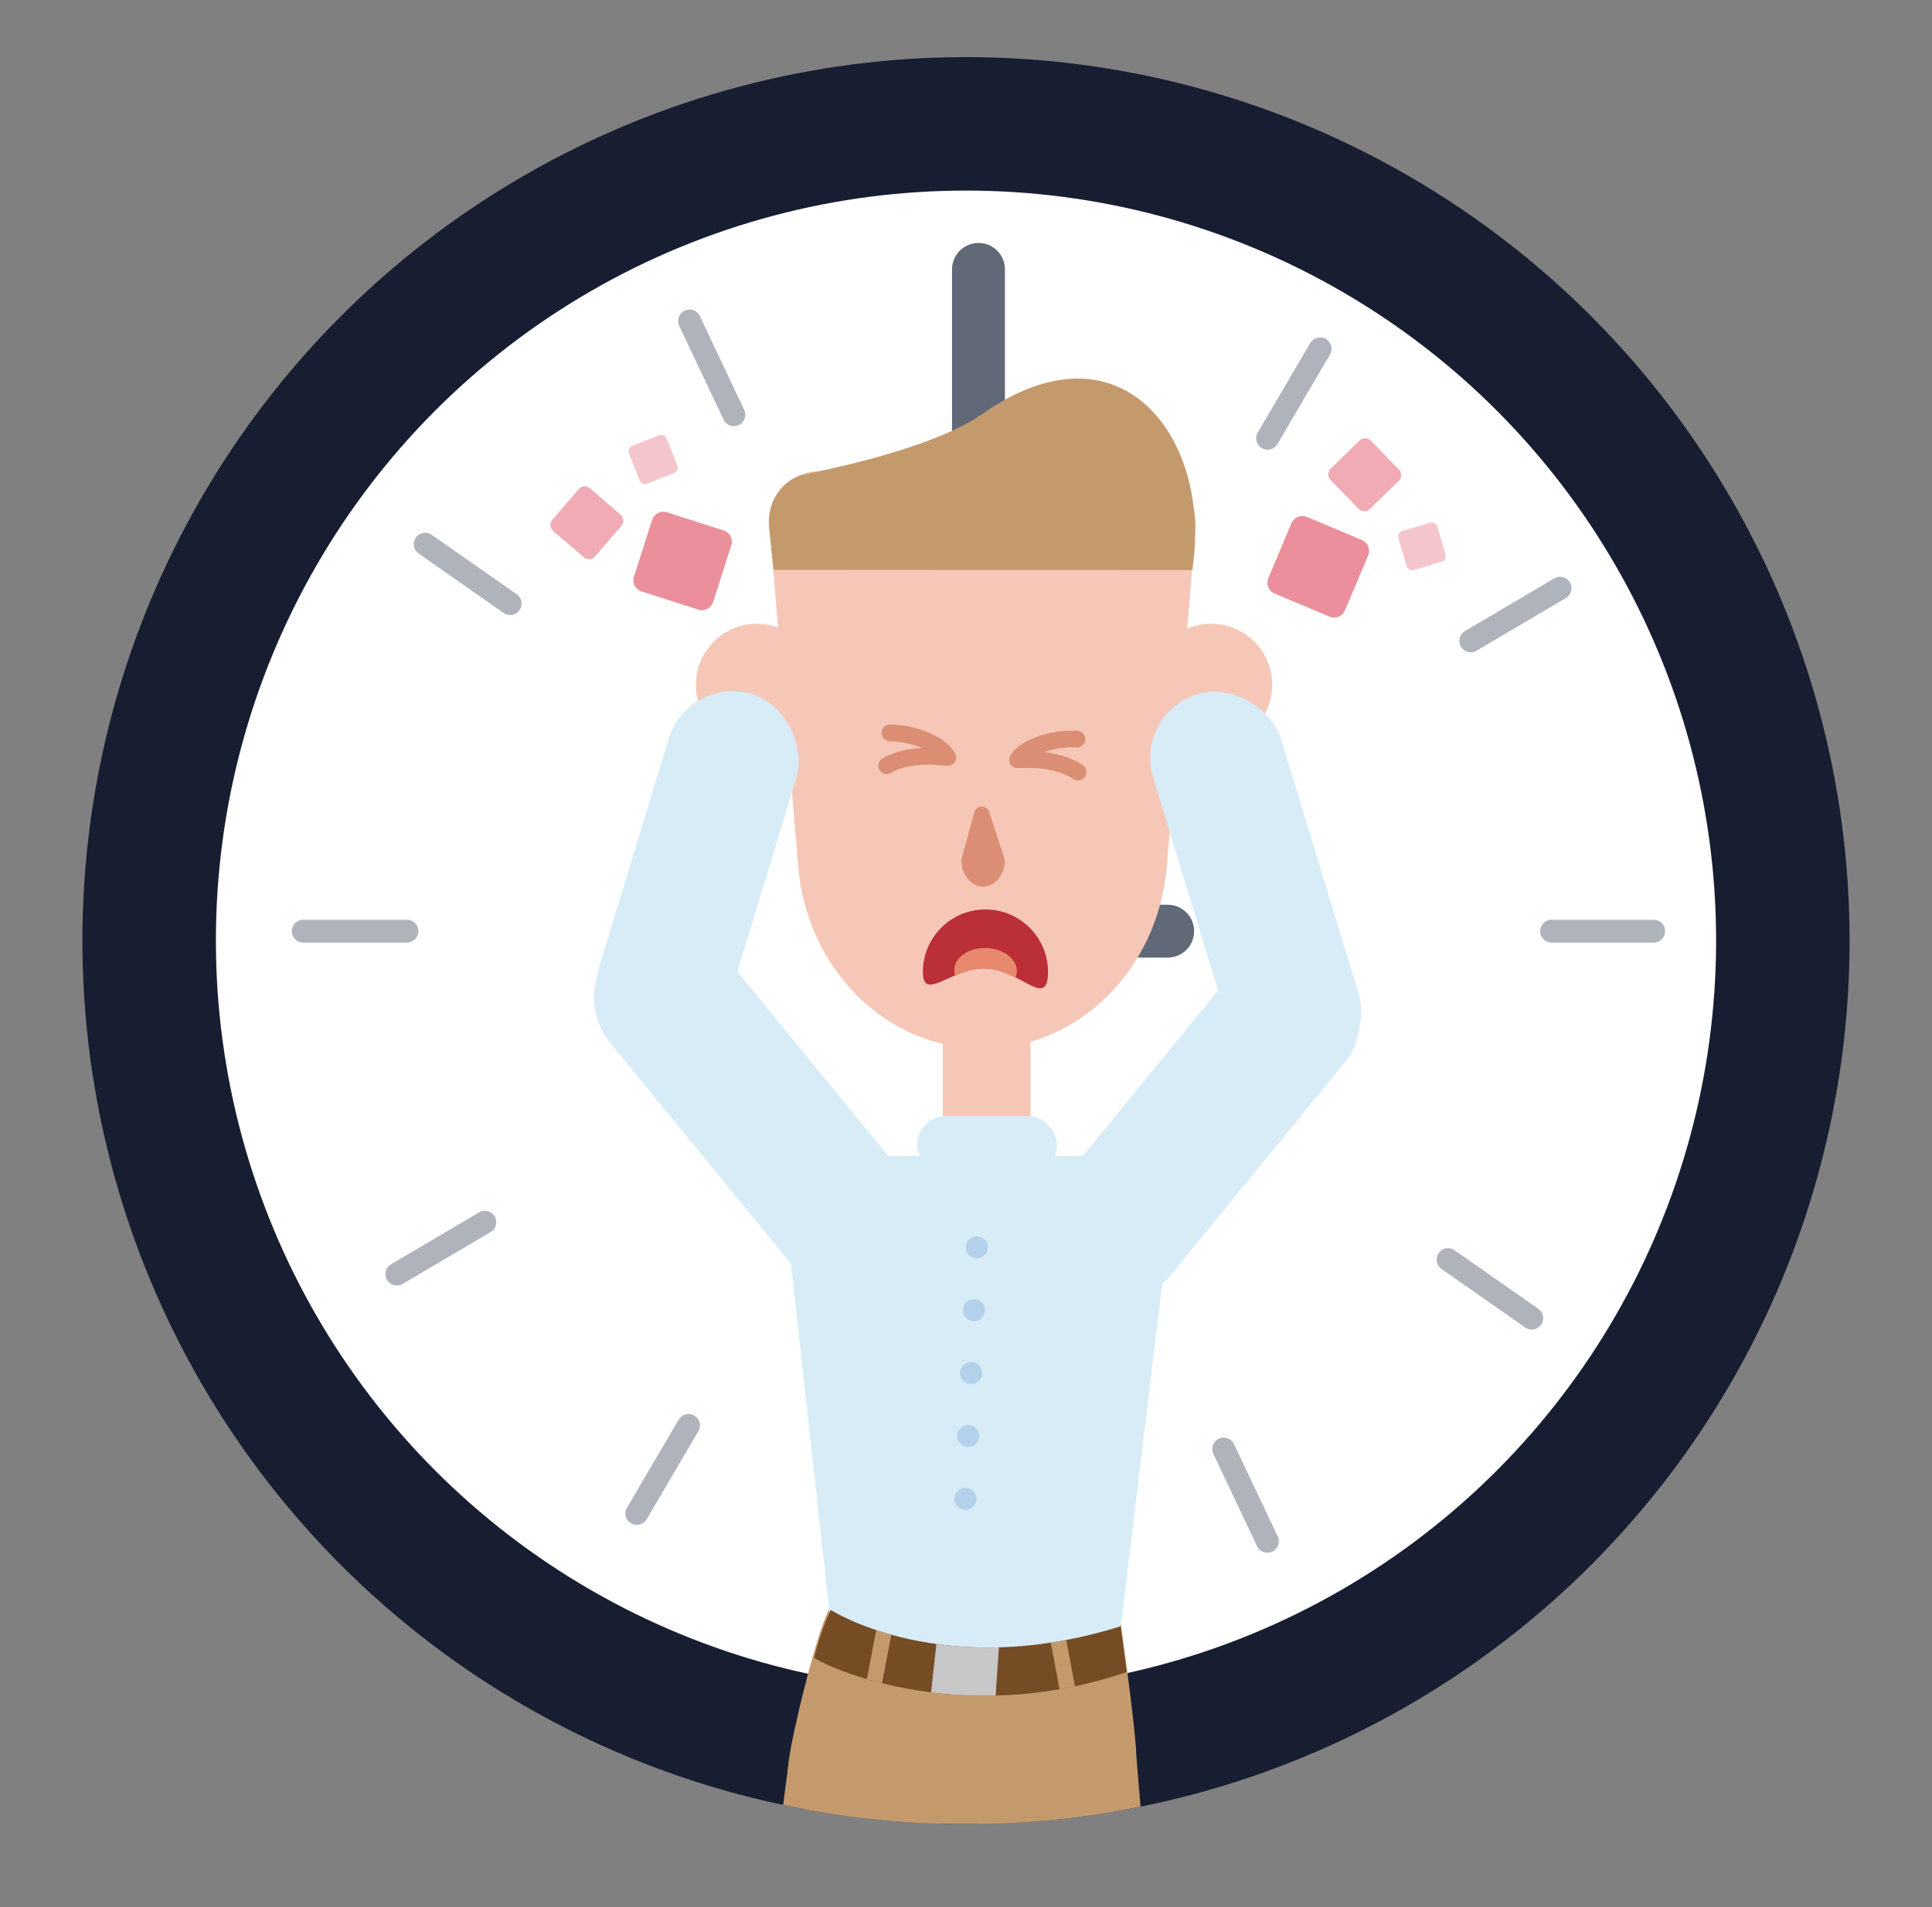 <?xml version="1.0" encoding="UTF-8"?><svg id="Layer_3" xmlns="http://www.w3.org/2000/svg" xmlns:xlink="http://www.w3.org/1999/xlink" viewBox="0 0 1380.64 1363.13"><rect x="0" y="0" width="1380.64" height="1363.13" fill="#808080" stroke="none"/><defs><clipPath id="clippath"><circle cx="690.32" cy="672.25" r="631.43" fill="none"/></clipPath><clipPath id="clippath-1"><path d="M805.23,1195.07c-125.98,42.45-222.79-8.32-223.42-10.26,4.33-18.66,11.86-34.16,11.86-34.16,0,0,79.82,51.66,207.12,11.68l4.44,32.74Z" fill="none"/></clipPath><clipPath id="clippath-2"><path d="M659.54,693.22c.82-24.67,21.49-44.01,46.16-43.19,24.67.82,44.01,21.49,43.19,46.16-.82,24.67-19.92-3.23-44.59-4.05-24.67-.82-45.58,25.75-44.76,1.07Z" fill="none"/></clipPath></defs><g clip-path="url(#clippath)"><circle cx="690.32" cy="672.25" r="631.43" fill="#181e31"/><circle cx="690.32" cy="672.25" r="536.04" fill="#fff"/><line x1="699.23" y1="1073.92" x2="699.23" y2="1148.03" fill="none" opacity=".5" stroke="#616878" stroke-linecap="round" stroke-miterlimit="10" stroke-width="16.31"/><line x1="699.23" y1="183" x2="699.23" y2="255.98" fill="none" opacity=".5" stroke="#616878" stroke-linecap="round" stroke-miterlimit="10" stroke-width="16.31"/><line x1="290.82" y1="665.52" x2="216.71" y2="665.52" fill="none" opacity=".5" stroke="#616878" stroke-linecap="round" stroke-miterlimit="10" stroke-width="16.31"/><line x1="1181.74" y1="665.52" x2="1108.77" y2="665.52" fill="none" opacity=".5" stroke="#616878" stroke-linecap="round" stroke-miterlimit="10" stroke-width="16.31"/><line x1="364.58" y1="431.41" x2="303.85" y2="388.93" fill="none" opacity=".5" stroke="#616878" stroke-linecap="round" stroke-miterlimit="10" stroke-width="16.31"/><line x1="1094.6" y1="942.1" x2="1034.8" y2="900.27" fill="none" opacity=".5" stroke="#616878" stroke-linecap="round" stroke-miterlimit="10" stroke-width="16.31"/><line x1="524.45" y1="296.39" x2="492.74" y2="229.42" fill="none" opacity=".5" stroke="#616878" stroke-linecap="round" stroke-miterlimit="10" stroke-width="16.31"/><line x1="905.71" y1="1101.62" x2="874.48" y2="1035.66" fill="none" opacity=".5" stroke="#616878" stroke-linecap="round" stroke-miterlimit="10" stroke-width="16.31"/><line x1="905.87" y1="313.24" x2="943.36" y2="249.32" fill="none" opacity=".5" stroke="#616878" stroke-linecap="round" stroke-miterlimit="10" stroke-width="16.31"/><line x1="455.09" y1="1081.71" x2="492.02" y2="1018.77" fill="none" opacity=".5" stroke="#616878" stroke-linecap="round" stroke-miterlimit="10" stroke-width="16.31"/><line x1="1051.02" y1="458.06" x2="1114.85" y2="420.41" fill="none" opacity=".5" stroke="#616878" stroke-linecap="round" stroke-miterlimit="10" stroke-width="16.31"/><line x1="283.6" y1="910.62" x2="346.46" y2="873.55" fill="none" opacity=".5" stroke="#616878" stroke-linecap="round" stroke-miterlimit="10" stroke-width="16.31"/><line x1="699.23" y1="665.52" x2="699.23" y2="192.53" fill="none" stroke="#616878" stroke-linecap="round" stroke-miterlimit="10" stroke-width="37.79"/><line x1="699.23" y1="665.52" x2="834.44" y2="665.52" fill="none" stroke="#616878" stroke-linecap="round" stroke-miterlimit="10" stroke-width="37.79"/><path d="M811.95,1254.16c0,57.24-49.61,55.21-104.75,62.83-5.11.71-10.34,1.07-15.65,1.07-10.11,0-19.9-1.32-29.23-3.81-48.38-12.89-105.43-3.42-98.74-55.44,2.53-19.71,20.23-93.98,29.87-110.63,19.58-33.85,56.18-56.63,98.1-56.63,46.91,0,92.16,27.91,109.36,68.55,0,0,11.04,78.41,11.04,94.04Z" fill="#c49a6d"/><path d="M727.07,1631.72l-30.58-366.62c-2.83-33.9,20.75-63.54,52.67-66.2h0c31.92-2.66,60.08,22.66,62.91,56.56l30.58,366.62c2.84,34.06-20.97,63.79-53.05,66.23h0c-31.78,2.43-59.71-22.85-62.53-56.59Z" fill="#c49a6d"/><rect x="673.76" y="721.17" width="62.64" height="107.13" rx="23.99" ry="23.99" fill="#f6c7b7"/><rect x="491.79" y="637.59" width="102.54" height="315" rx="51.27" ry="51.27" transform="translate(-380.79 523.83) rotate(-39.3)" fill="#d7ecf7"/><path d="M702.04,749.45h0c-68.35-.04-125.41-56.48-131.62-130.21l-20.57-244.26c.01-21.13,15.84-38.25,35.35-38.24l234.14.13c19.51.01,35.32,17.15,35.31,38.28l-20.84,244.24c-6.29,73.72-63.41,130.1-131.76,130.06Z" fill="#f6c7b7"/><circle cx="540.9" cy="489.42" r="43.58" fill="#f6c7b7"/><circle cx="865.56" cy="489.42" r="43.58" fill="#f6c7b7"/><path d="M774.98,1192.72l-142.96-.95c-19.86-.13-36.44-14.05-38.45-32.3l-30.48-275.6c-3.59-29.71,9.45-57.63,26.91-57.63h217.7c17.46,0,30.5,27.93,26.91,57.63l-32.71,270.87c-2.67,22.13-13.9,37.98-26.91,37.98Z" fill="#d7ecf7"/><rect x="655.5" y="797.6" width="99.87" height="41.12" rx="20.56" ry="20.56" fill="#d7ecf7"/><circle cx="698.01" cy="891.51" r="7.89" fill="#b3d1eb"/><circle cx="695.99" cy="936.45" r="7.89" fill="#b3d1eb"/><circle cx="693.97" cy="981.38" r="7.89" fill="#b3d1eb"/><circle cx="691.95" cy="1026.32" r="7.89" fill="#b3d1eb"/><circle cx="689.93" cy="1071.25" r="7.89" fill="#b3d1eb"/><g clip-path="url(#clippath-1)"><path d="M839.54,1220.47c-88.3,36.36-279.41,10.04-279.41,10.04l2.46-120.5s132.93,32.33,260.23-7.65l16.73,118.11Z" fill="#754c24"/><polygon points="761.57 1170.07 750.55 1172.02 759.2 1218.22 770.22 1216.27 761.57 1170.07" fill="#c49a6d"/><polygon points="637.98 1162.89 626.97 1160.9 618.14 1207.07 629.15 1209.06 637.98 1162.89" fill="#c49a6d"/><polygon points="714.05 1174.26 669.25 1174.26 664.07 1221.22 710.65 1224.42 714.05 1174.26" fill="#c7c7c7"/></g><rect x="512.23" y="1265.51" width="112.28" height="782.07" transform="translate(219.32 -59.66) rotate(7.44)" fill="#c49a6d"/><path d="M702.51,633.69h0c-8.6,0-15.56-8.56-15.56-19.11l9.38-34.11c1.44-5.25,8.83-5.43,10.52-.25l10.91,33.37c.22.67.34,1.38.3,2.08-.46,10.05-7.25,18.02-15.55,18.02Z" fill="#db8e73"/><path d="M852.98,399.99c10.26-89.81-53.23-172-149.97-104.81-96.75,67.19-.93.63-1.38.95-30.34,21-90.22,35.49-126.15,42.73-16.47,3.32-27.75,19.96-25.88,38.13l3.12,30.27,299.41.17.85-7.43Z" fill="#c49a6d"/><rect x="808.55" y="653.64" width="102.54" height="296.89" rx="49.82" ry="49.82" transform="translate(1017.09 1967.39) rotate(-140.7)" fill="#d7ecf7"/><rect x="849.63" y="489.89" width="95.44" height="285.22" rx="47.72" ry="47.72" transform="translate(-145.35 288.9) rotate(-16.94)" fill="#d7ecf7"/><path d="M635.95,523.83c13.78-.13,35.47,6.61,41.32,17.53-2.04.08-25.85-4.3-43.62,5.88" fill="none" stroke="#db8e73" stroke-linecap="round" stroke-linejoin="round" stroke-width="11.98"/><path d="M769.58,528.27c-13.74-1.04-35.84,4.24-42.4,14.75,2.03.21,26.08-2.57,43.14,8.76" fill="none" stroke="#db8e73" stroke-linecap="round" stroke-linejoin="round" stroke-width="11.98"/><g clip-path="url(#clippath-2)"><path d="M659.54,693.22c.82-24.67,21.49-44.01,46.16-43.19,24.67.82,44.01,21.49,43.19,46.16-.82,24.67-19.92-3.23-44.59-4.05-24.67-.82-45.58,25.75-44.76,1.07Z" fill="#bb2f36"/><ellipse cx="704.25" cy="693.6" rx="16.07" ry="22.38" transform="translate(-12.38 1374.4) rotate(-88.09)" fill="#e8896d"/></g><rect x="451.23" y="490.35" width="95.44" height="264.29" rx="47.72" ry="47.72" transform="translate(794.88 1363.35) rotate(-163.06)" fill="#d7ecf7"/><path d="M950.74,440.97c4.12,1.38,8.68-.63,10.39-4.7l16.55-39.3c1.8-4.27-.2-9.18-4.47-10.98l-39.3-16.55c-.2-.08-.39-.16-.59-.22-4.12-1.38-8.67.63-10.39,4.69l-16.55,39.3c-1.8,4.26.21,9.18,4.47,10.98l39.3,16.55c.2.08.39.16.59.22" fill="#ea8f9b"/><path d="M973.16,365.11c1.95.65,4.19.22,5.77-1.31l20.69-20.13c2.25-2.18,2.3-5.77.11-8.02l-20.12-20.69c-.65-.67-1.43-1.15-2.26-1.42-1.95-.66-4.19-.22-5.76,1.31l-20.69,20.12c-2.25,2.19-2.3,5.78-.11,8.03l20.13,20.69c.65.67,1.43,1.14,2.26,1.42" fill="#ea8f9b" opacity=".75"/><path d="M1007.81,407.32c.77.26,1.62.29,2.46.04l19.99-5.89c2.17-.64,3.41-2.92,2.77-5.09l-5.89-19.99c-.39-1.33-1.4-2.31-2.63-2.73-.77-.26-1.62-.29-2.46-.04l-19.99,5.89c-2.17.64-3.41,2.92-2.77,5.09l5.9,19.99c.39,1.33,1.4,2.31,2.62,2.73" fill="#ea8f9b" opacity=".5"/><path d="M522.79,389.1c1.02-4.23-1.39-8.59-5.6-9.94l-40.61-13.02c-4.41-1.42-9.13,1.01-10.54,5.42l-13.02,40.6c-.06.2-.12.41-.17.61-1.02,4.23,1.39,8.58,5.59,9.93l40.61,13.02c4.41,1.41,9.13-1.02,10.54-5.43l13.02-40.61c.06-.2.12-.41.17-.61" fill="#ea8f9b"/><path d="M445.25,373.46c.48-2-.15-4.19-1.82-5.63l-21.87-18.83c-2.37-2.05-5.95-1.78-8,.6l-18.83,21.87c-.61.71-1.02,1.52-1.22,2.38-.48,2,.15,4.19,1.82,5.63l21.87,18.84c2.38,2.05,5.96,1.78,8.01-.6l18.84-21.87c.61-.71,1.01-1.52,1.22-2.37" fill="#ea8f9b" opacity=".75"/><path d="M484.24,335.22c.19-.79.15-1.64-.17-2.46l-7.63-19.39c-.83-2.11-3.21-3.14-5.31-2.31l-19.39,7.63c-1.29.51-2.18,1.6-2.48,2.86-.19.79-.15,1.64.17,2.45l7.63,19.39c.83,2.1,3.21,3.14,5.31,2.31l19.39-7.63c1.29-.51,2.18-1.6,2.48-2.85" fill="#ea8f9b" opacity=".5"/></g></svg>
